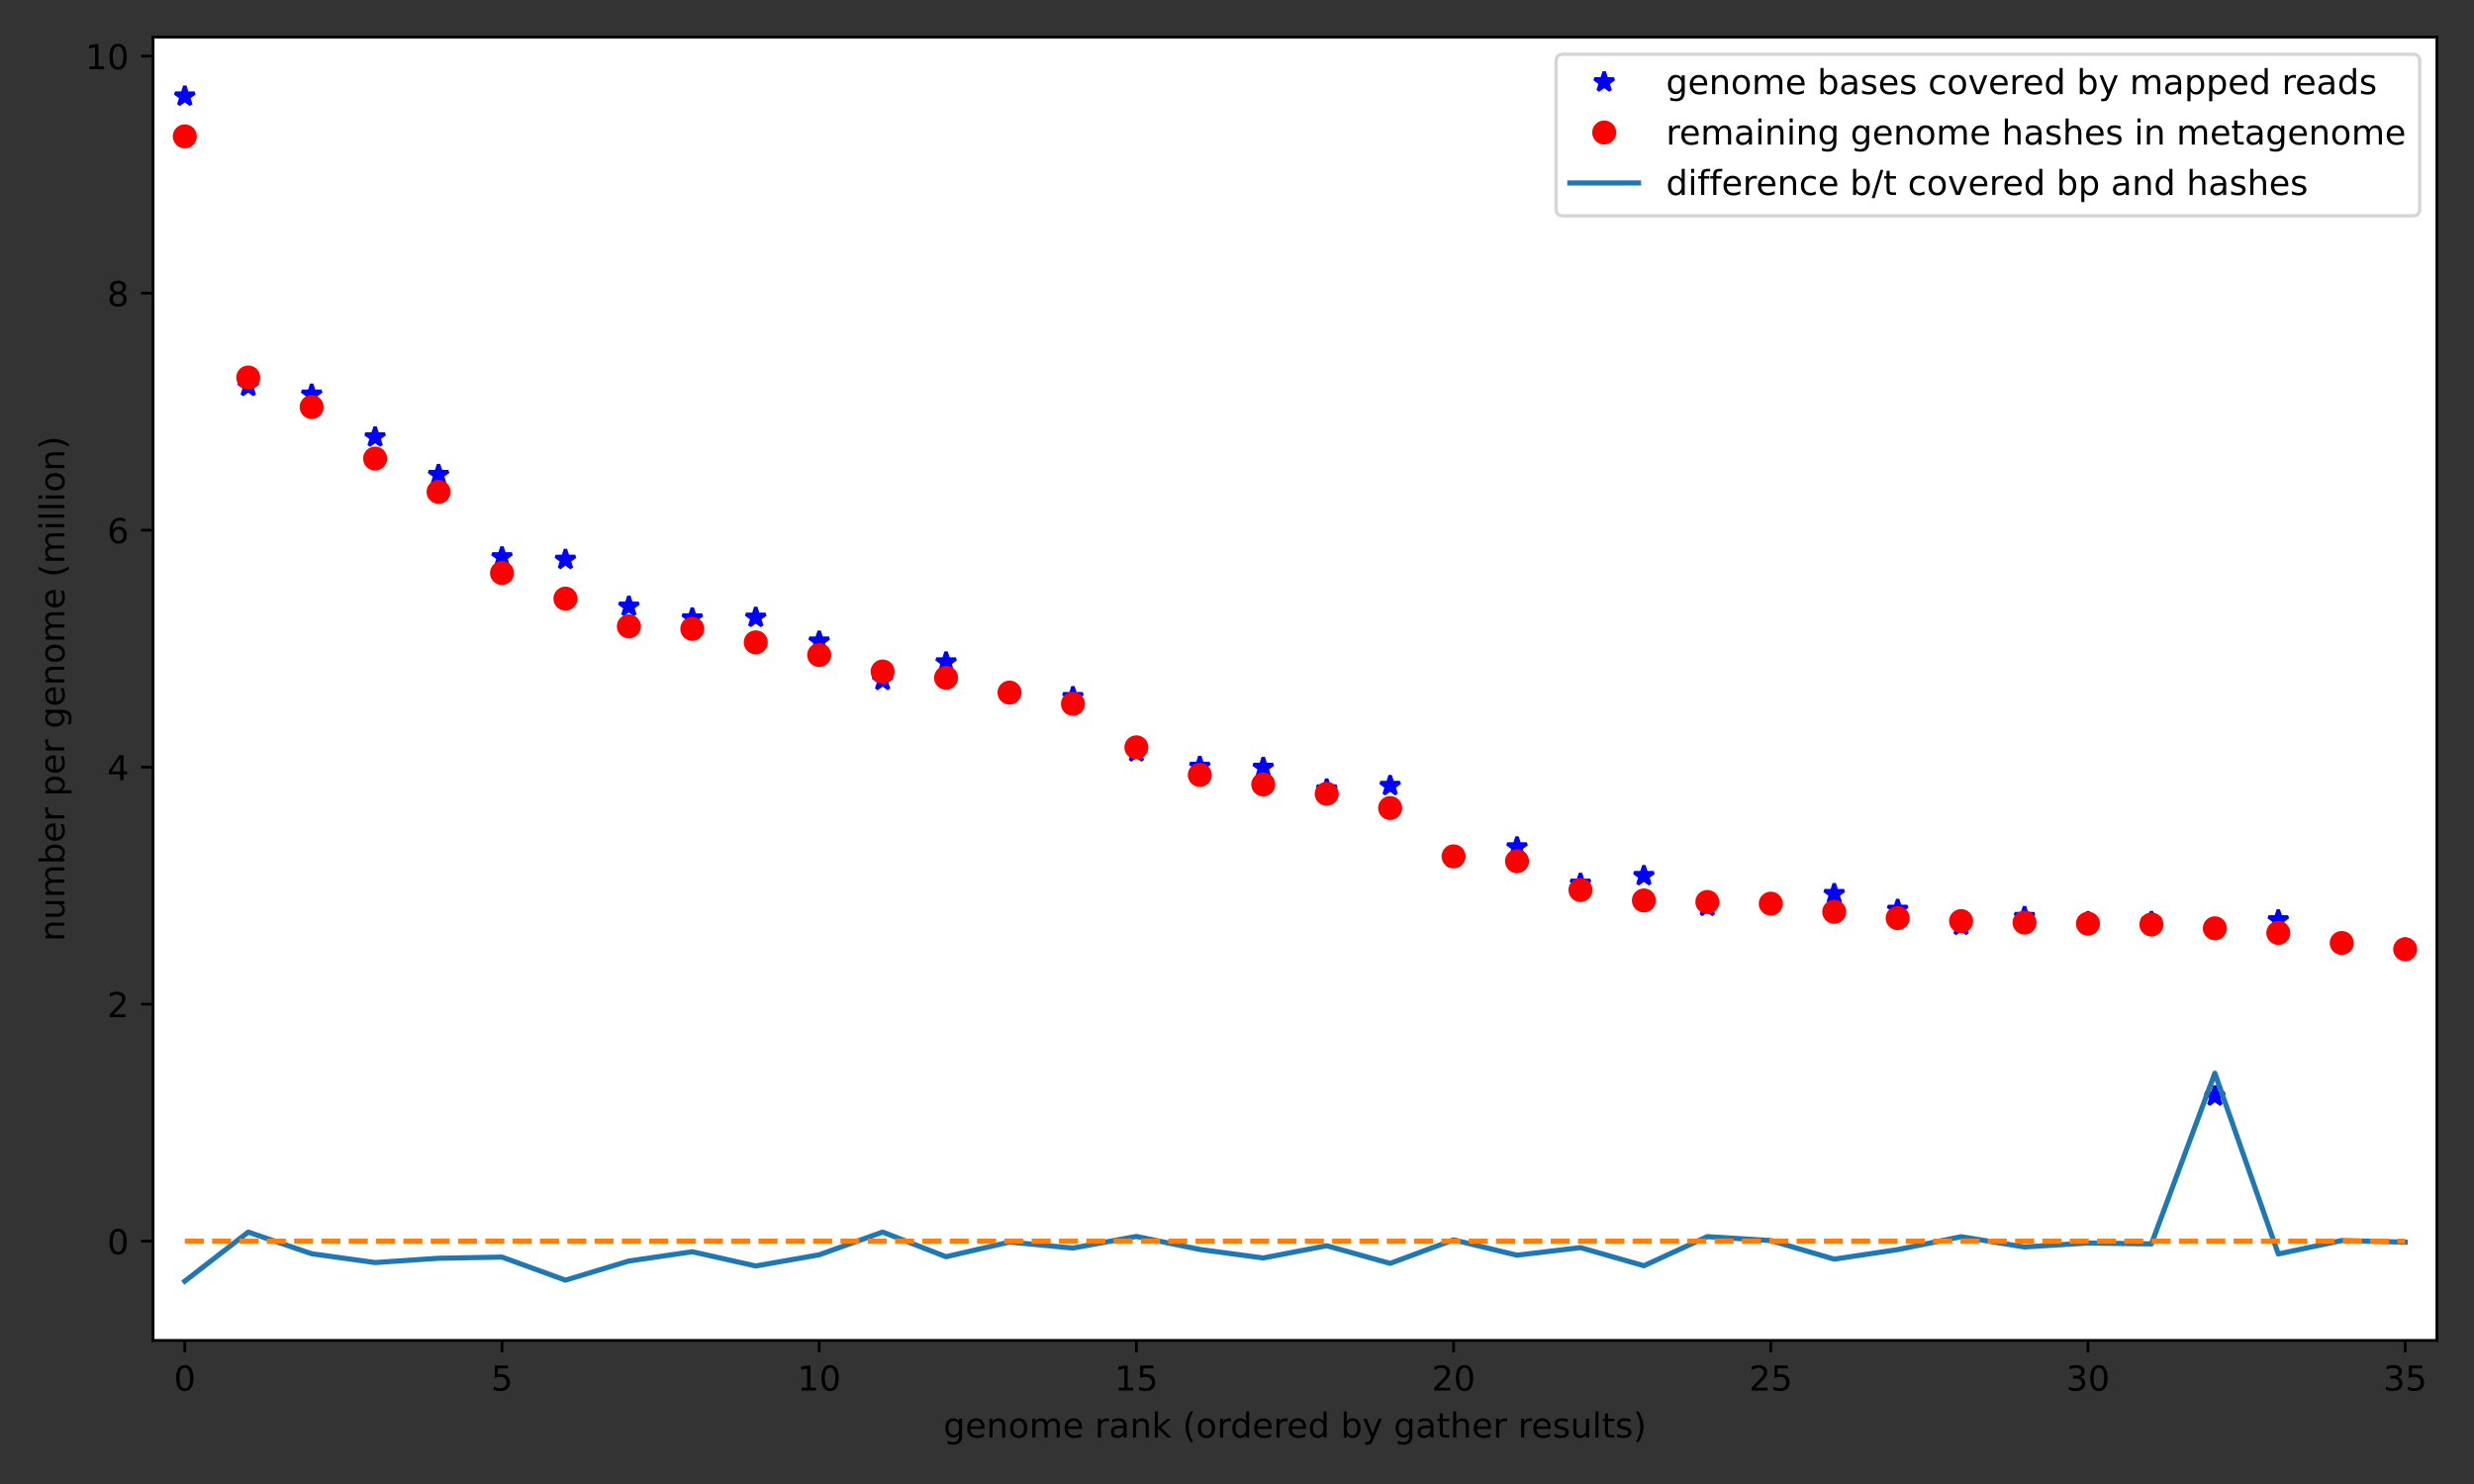<?xml version="1.0" encoding="utf-8" standalone="no"?>
<!DOCTYPE svg PUBLIC "-//W3C//DTD SVG 1.1//EN"
  "http://www.w3.org/Graphics/SVG/1.1/DTD/svg11.dtd">
<!-- Created with matplotlib (https://matplotlib.org/) -->
<svg height="432pt" version="1.1" viewBox="0 0 720 432" width="720pt" xmlns="http://www.w3.org/2000/svg" xmlns:xlink="http://www.w3.org/1999/xlink">
 <rect x="0" y="0" width="720" height="432" fill="#333333" stroke="none"/>
 <defs>
  <style type="text/css">*{stroke-linecap:butt;stroke-linejoin:round;}</style>
 </defs>
 <g id="figure_1">
  <g id="patch_1">
   <path d="M 0 432 
L 720 432 
L 720 0 
L 0 0 
z
" style="fill:none;"/>
  </g>
  <g id="axes_1">
   <g id="patch_2">
    <path d="M 44.55 390.2 
L 709.2 390.2 
L 709.2 10.8 
L 44.55 10.8 
z
" style="fill:#ffffff;"/>
   </g>
   <g id="matplotlib.axis_1">
    <g id="xtick_1">
     <g id="line2d_1">
      <defs>
       <path d="M 0 0 
L 0 3.5 
" id="ma9f26c75c8" style="stroke:#000000;stroke-width:0.8;"/>
      </defs>
      <g>
       <use style="stroke:#000000;stroke-width:0.8;" x="53.781" xlink:href="#ma9f26c75c8" y="390.2"/>
      </g>
     </g>
     <g id="text_1">
      <!-- 0 -->
      <g transform="translate(50.6 404.798)scale(0.1 -0.1)">
       <defs>
        <path d="M 31.781 66.406 
Q 24.172 66.406 20.328 58.906 
Q 16.5 51.422 16.5 36.375 
Q 16.5 21.391 20.328 13.891 
Q 24.172 6.391 31.781 6.391 
Q 39.453 6.391 43.281 13.891 
Q 47.125 21.391 47.125 36.375 
Q 47.125 51.422 43.281 58.906 
Q 39.453 66.406 31.781 66.406 
z
M 31.781 74.219 
Q 44.047 74.219 50.516 64.516 
Q 56.984 54.828 56.984 36.375 
Q 56.984 17.969 50.516 8.266 
Q 44.047 -1.422 31.781 -1.422 
Q 19.531 -1.422 13.062 8.266 
Q 6.594 17.969 6.594 36.375 
Q 6.594 54.828 13.062 64.516 
Q 19.531 74.219 31.781 74.219 
z
" id="DejaVuSans-48"/>
       </defs>
       <use xlink:href="#DejaVuSans-48"/>
      </g>
     </g>
    </g>
    <g id="xtick_2">
     <g id="line2d_2">
      <g>
       <use style="stroke:#000000;stroke-width:0.8;" x="146.094" xlink:href="#ma9f26c75c8" y="390.2"/>
      </g>
     </g>
     <g id="text_2">
      <!-- 5 -->
      <g transform="translate(142.912 404.798)scale(0.1 -0.1)">
       <defs>
        <path d="M 10.797 72.906 
L 49.516 72.906 
L 49.516 64.594 
L 19.828 64.594 
L 19.828 46.734 
Q 21.969 47.469 24.109 47.828 
Q 26.266 48.188 28.422 48.188 
Q 40.625 48.188 47.75 41.5 
Q 54.891 34.812 54.891 23.391 
Q 54.891 11.625 47.562 5.094 
Q 40.234 -1.422 26.906 -1.422 
Q 22.312 -1.422 17.547 -0.641 
Q 12.797 0.141 7.719 1.703 
L 7.719 11.625 
Q 12.109 9.234 16.797 8.062 
Q 21.484 6.891 26.703 6.891 
Q 35.156 6.891 40.078 11.328 
Q 45.016 15.766 45.016 23.391 
Q 45.016 31 40.078 35.438 
Q 35.156 39.891 26.703 39.891 
Q 22.75 39.891 18.812 39.016 
Q 14.891 38.141 10.797 36.281 
z
" id="DejaVuSans-53"/>
       </defs>
       <use xlink:href="#DejaVuSans-53"/>
      </g>
     </g>
    </g>
    <g id="xtick_3">
     <g id="line2d_3">
      <g>
       <use style="stroke:#000000;stroke-width:0.8;" x="238.406" xlink:href="#ma9f26c75c8" y="390.2"/>
      </g>
     </g>
     <g id="text_3">
      <!-- 10 -->
      <g transform="translate(232.044 404.798)scale(0.1 -0.1)">
       <defs>
        <path d="M 12.406 8.297 
L 28.516 8.297 
L 28.516 63.922 
L 10.984 60.406 
L 10.984 69.391 
L 28.422 72.906 
L 38.281 72.906 
L 38.281 8.297 
L 54.391 8.297 
L 54.391 0 
L 12.406 0 
z
" id="DejaVuSans-49"/>
       </defs>
       <use xlink:href="#DejaVuSans-49"/>
       <use x="63.623" xlink:href="#DejaVuSans-48"/>
      </g>
     </g>
    </g>
    <g id="xtick_4">
     <g id="line2d_4">
      <g>
       <use style="stroke:#000000;stroke-width:0.8;" x="330.719" xlink:href="#ma9f26c75c8" y="390.2"/>
      </g>
     </g>
     <g id="text_4">
      <!-- 15 -->
      <g transform="translate(324.356 404.798)scale(0.1 -0.1)">
       <use xlink:href="#DejaVuSans-49"/>
       <use x="63.623" xlink:href="#DejaVuSans-53"/>
      </g>
     </g>
    </g>
    <g id="xtick_5">
     <g id="line2d_5">
      <g>
       <use style="stroke:#000000;stroke-width:0.8;" x="423.031" xlink:href="#ma9f26c75c8" y="390.2"/>
      </g>
     </g>
     <g id="text_5">
      <!-- 20 -->
      <g transform="translate(416.669 404.798)scale(0.1 -0.1)">
       <defs>
        <path d="M 19.188 8.297 
L 53.609 8.297 
L 53.609 0 
L 7.328 0 
L 7.328 8.297 
Q 12.938 14.109 22.625 23.891 
Q 32.328 33.688 34.812 36.531 
Q 39.547 41.844 41.422 45.531 
Q 43.312 49.219 43.312 52.781 
Q 43.312 58.594 39.234 62.25 
Q 35.156 65.922 28.609 65.922 
Q 23.969 65.922 18.812 64.312 
Q 13.672 62.703 7.812 59.422 
L 7.812 69.391 
Q 13.766 71.781 18.938 73 
Q 24.125 74.219 28.422 74.219 
Q 39.75 74.219 46.484 68.547 
Q 53.219 62.891 53.219 53.422 
Q 53.219 48.922 51.531 44.891 
Q 49.859 40.875 45.406 35.406 
Q 44.188 33.984 37.641 27.219 
Q 31.109 20.453 19.188 8.297 
z
" id="DejaVuSans-50"/>
       </defs>
       <use xlink:href="#DejaVuSans-50"/>
       <use x="63.623" xlink:href="#DejaVuSans-48"/>
      </g>
     </g>
    </g>
    <g id="xtick_6">
     <g id="line2d_6">
      <g>
       <use style="stroke:#000000;stroke-width:0.8;" x="515.344" xlink:href="#ma9f26c75c8" y="390.2"/>
      </g>
     </g>
     <g id="text_6">
      <!-- 25 -->
      <g transform="translate(508.981 404.798)scale(0.1 -0.1)">
       <use xlink:href="#DejaVuSans-50"/>
       <use x="63.623" xlink:href="#DejaVuSans-53"/>
      </g>
     </g>
    </g>
    <g id="xtick_7">
     <g id="line2d_7">
      <g>
       <use style="stroke:#000000;stroke-width:0.8;" x="607.656" xlink:href="#ma9f26c75c8" y="390.2"/>
      </g>
     </g>
     <g id="text_7">
      <!-- 30 -->
      <g transform="translate(601.294 404.798)scale(0.1 -0.1)">
       <defs>
        <path d="M 40.578 39.312 
Q 47.656 37.797 51.625 33 
Q 55.609 28.219 55.609 21.188 
Q 55.609 10.406 48.188 4.484 
Q 40.766 -1.422 27.094 -1.422 
Q 22.516 -1.422 17.656 -0.516 
Q 12.797 0.391 7.625 2.203 
L 7.625 11.719 
Q 11.719 9.328 16.594 8.109 
Q 21.484 6.891 26.812 6.891 
Q 36.078 6.891 40.938 10.547 
Q 45.797 14.203 45.797 21.188 
Q 45.797 27.641 41.281 31.266 
Q 36.766 34.906 28.719 34.906 
L 20.219 34.906 
L 20.219 43.016 
L 29.109 43.016 
Q 36.375 43.016 40.234 45.922 
Q 44.094 48.828 44.094 54.297 
Q 44.094 59.906 40.109 62.906 
Q 36.141 65.922 28.719 65.922 
Q 24.656 65.922 20.016 65.031 
Q 15.375 64.156 9.812 62.312 
L 9.812 71.094 
Q 15.438 72.656 20.344 73.438 
Q 25.25 74.219 29.594 74.219 
Q 40.828 74.219 47.359 69.109 
Q 53.906 64.016 53.906 55.328 
Q 53.906 49.266 50.438 45.094 
Q 46.969 40.922 40.578 39.312 
z
" id="DejaVuSans-51"/>
       </defs>
       <use xlink:href="#DejaVuSans-51"/>
       <use x="63.623" xlink:href="#DejaVuSans-48"/>
      </g>
     </g>
    </g>
    <g id="xtick_8">
     <g id="line2d_8">
      <g>
       <use style="stroke:#000000;stroke-width:0.8;" x="699.969" xlink:href="#ma9f26c75c8" y="390.2"/>
      </g>
     </g>
     <g id="text_8">
      <!-- 35 -->
      <g transform="translate(693.606 404.798)scale(0.1 -0.1)">
       <use xlink:href="#DejaVuSans-51"/>
       <use x="63.623" xlink:href="#DejaVuSans-53"/>
      </g>
     </g>
    </g>
    <g id="text_9">
     <!-- genome rank (ordered by gather results) -->
     <g transform="translate(274.567 418.477)scale(0.1 -0.1)">
      <defs>
       <path d="M 45.406 27.984 
Q 45.406 37.75 41.375 43.109 
Q 37.359 48.484 30.078 48.484 
Q 22.859 48.484 18.828 43.109 
Q 14.797 37.75 14.797 27.984 
Q 14.797 18.266 18.828 12.891 
Q 22.859 7.516 30.078 7.516 
Q 37.359 7.516 41.375 12.891 
Q 45.406 18.266 45.406 27.984 
z
M 54.391 6.781 
Q 54.391 -7.172 48.188 -13.984 
Q 42 -20.797 29.203 -20.797 
Q 24.469 -20.797 20.266 -20.094 
Q 16.062 -19.391 12.109 -17.922 
L 12.109 -9.188 
Q 16.062 -11.328 19.922 -12.344 
Q 23.781 -13.375 27.781 -13.375 
Q 36.625 -13.375 41.016 -8.766 
Q 45.406 -4.156 45.406 5.172 
L 45.406 9.625 
Q 42.625 4.781 38.281 2.391 
Q 33.938 0 27.875 0 
Q 17.828 0 11.672 7.656 
Q 5.516 15.328 5.516 27.984 
Q 5.516 40.672 11.672 48.328 
Q 17.828 56 27.875 56 
Q 33.938 56 38.281 53.609 
Q 42.625 51.219 45.406 46.391 
L 45.406 54.688 
L 54.391 54.688 
z
" id="DejaVuSans-103"/>
       <path d="M 56.203 29.594 
L 56.203 25.203 
L 14.891 25.203 
Q 15.484 15.922 20.484 11.062 
Q 25.484 6.203 34.422 6.203 
Q 39.594 6.203 44.453 7.469 
Q 49.312 8.734 54.109 11.281 
L 54.109 2.781 
Q 49.266 0.734 44.188 -0.344 
Q 39.109 -1.422 33.891 -1.422 
Q 20.797 -1.422 13.156 6.188 
Q 5.516 13.812 5.516 26.812 
Q 5.516 40.234 12.766 48.109 
Q 20.016 56 32.328 56 
Q 43.359 56 49.781 48.891 
Q 56.203 41.797 56.203 29.594 
z
M 47.219 32.234 
Q 47.125 39.594 43.094 43.984 
Q 39.062 48.391 32.422 48.391 
Q 24.906 48.391 20.391 44.141 
Q 15.875 39.891 15.188 32.172 
z
" id="DejaVuSans-101"/>
       <path d="M 54.891 33.016 
L 54.891 0 
L 45.906 0 
L 45.906 32.719 
Q 45.906 40.484 42.875 44.328 
Q 39.844 48.188 33.797 48.188 
Q 26.516 48.188 22.312 43.547 
Q 18.109 38.922 18.109 30.906 
L 18.109 0 
L 9.078 0 
L 9.078 54.688 
L 18.109 54.688 
L 18.109 46.188 
Q 21.344 51.125 25.703 53.562 
Q 30.078 56 35.797 56 
Q 45.219 56 50.047 50.172 
Q 54.891 44.344 54.891 33.016 
z
" id="DejaVuSans-110"/>
       <path d="M 30.609 48.391 
Q 23.391 48.391 19.188 42.75 
Q 14.984 37.109 14.984 27.297 
Q 14.984 17.484 19.156 11.844 
Q 23.344 6.203 30.609 6.203 
Q 37.797 6.203 41.984 11.859 
Q 46.188 17.531 46.188 27.297 
Q 46.188 37.016 41.984 42.703 
Q 37.797 48.391 30.609 48.391 
z
M 30.609 56 
Q 42.328 56 49.016 48.375 
Q 55.719 40.766 55.719 27.297 
Q 55.719 13.875 49.016 6.219 
Q 42.328 -1.422 30.609 -1.422 
Q 18.844 -1.422 12.172 6.219 
Q 5.516 13.875 5.516 27.297 
Q 5.516 40.766 12.172 48.375 
Q 18.844 56 30.609 56 
z
" id="DejaVuSans-111"/>
       <path d="M 52 44.188 
Q 55.375 50.25 60.062 53.125 
Q 64.75 56 71.094 56 
Q 79.641 56 84.281 50.016 
Q 88.922 44.047 88.922 33.016 
L 88.922 0 
L 79.891 0 
L 79.891 32.719 
Q 79.891 40.578 77.094 44.375 
Q 74.312 48.188 68.609 48.188 
Q 61.625 48.188 57.562 43.547 
Q 53.516 38.922 53.516 30.906 
L 53.516 0 
L 44.484 0 
L 44.484 32.719 
Q 44.484 40.625 41.703 44.406 
Q 38.922 48.188 33.109 48.188 
Q 26.219 48.188 22.156 43.531 
Q 18.109 38.875 18.109 30.906 
L 18.109 0 
L 9.078 0 
L 9.078 54.688 
L 18.109 54.688 
L 18.109 46.188 
Q 21.188 51.219 25.484 53.609 
Q 29.781 56 35.688 56 
Q 41.656 56 45.828 52.969 
Q 50 49.953 52 44.188 
z
" id="DejaVuSans-109"/>
       <path id="DejaVuSans-32"/>
       <path d="M 41.109 46.297 
Q 39.594 47.172 37.812 47.578 
Q 36.031 48 33.891 48 
Q 26.266 48 22.188 43.047 
Q 18.109 38.094 18.109 28.812 
L 18.109 0 
L 9.078 0 
L 9.078 54.688 
L 18.109 54.688 
L 18.109 46.188 
Q 20.953 51.172 25.484 53.578 
Q 30.031 56 36.531 56 
Q 37.453 56 38.578 55.875 
Q 39.703 55.766 41.062 55.516 
z
" id="DejaVuSans-114"/>
       <path d="M 34.281 27.484 
Q 23.391 27.484 19.188 25 
Q 14.984 22.516 14.984 16.5 
Q 14.984 11.719 18.141 8.906 
Q 21.297 6.109 26.703 6.109 
Q 34.188 6.109 38.703 11.406 
Q 43.219 16.703 43.219 25.484 
L 43.219 27.484 
z
M 52.203 31.203 
L 52.203 0 
L 43.219 0 
L 43.219 8.297 
Q 40.141 3.328 35.547 0.953 
Q 30.953 -1.422 24.312 -1.422 
Q 15.922 -1.422 10.953 3.297 
Q 6 8.016 6 15.922 
Q 6 25.141 12.172 29.828 
Q 18.359 34.516 30.609 34.516 
L 43.219 34.516 
L 43.219 35.406 
Q 43.219 41.609 39.141 45 
Q 35.062 48.391 27.688 48.391 
Q 23 48.391 18.547 47.266 
Q 14.109 46.141 10.016 43.891 
L 10.016 52.203 
Q 14.938 54.109 19.578 55.047 
Q 24.219 56 28.609 56 
Q 40.484 56 46.344 49.844 
Q 52.203 43.703 52.203 31.203 
z
" id="DejaVuSans-97"/>
       <path d="M 9.078 75.984 
L 18.109 75.984 
L 18.109 31.109 
L 44.922 54.688 
L 56.391 54.688 
L 27.391 29.109 
L 57.625 0 
L 45.906 0 
L 18.109 26.703 
L 18.109 0 
L 9.078 0 
z
" id="DejaVuSans-107"/>
       <path d="M 31 75.875 
Q 24.469 64.656 21.281 53.656 
Q 18.109 42.672 18.109 31.391 
Q 18.109 20.125 21.312 9.062 
Q 24.516 -2 31 -13.188 
L 23.188 -13.188 
Q 15.875 -1.703 12.234 9.375 
Q 8.594 20.453 8.594 31.391 
Q 8.594 42.281 12.203 53.312 
Q 15.828 64.359 23.188 75.875 
z
" id="DejaVuSans-40"/>
       <path d="M 45.406 46.391 
L 45.406 75.984 
L 54.391 75.984 
L 54.391 0 
L 45.406 0 
L 45.406 8.203 
Q 42.578 3.328 38.25 0.953 
Q 33.938 -1.422 27.875 -1.422 
Q 17.969 -1.422 11.734 6.484 
Q 5.516 14.406 5.516 27.297 
Q 5.516 40.188 11.734 48.094 
Q 17.969 56 27.875 56 
Q 33.938 56 38.25 53.625 
Q 42.578 51.266 45.406 46.391 
z
M 14.797 27.297 
Q 14.797 17.391 18.875 11.75 
Q 22.953 6.109 30.078 6.109 
Q 37.203 6.109 41.297 11.75 
Q 45.406 17.391 45.406 27.297 
Q 45.406 37.203 41.297 42.844 
Q 37.203 48.484 30.078 48.484 
Q 22.953 48.484 18.875 42.844 
Q 14.797 37.203 14.797 27.297 
z
" id="DejaVuSans-100"/>
       <path d="M 48.688 27.297 
Q 48.688 37.203 44.609 42.844 
Q 40.531 48.484 33.406 48.484 
Q 26.266 48.484 22.188 42.844 
Q 18.109 37.203 18.109 27.297 
Q 18.109 17.391 22.188 11.75 
Q 26.266 6.109 33.406 6.109 
Q 40.531 6.109 44.609 11.75 
Q 48.688 17.391 48.688 27.297 
z
M 18.109 46.391 
Q 20.953 51.266 25.266 53.625 
Q 29.594 56 35.594 56 
Q 45.562 56 51.781 48.094 
Q 58.016 40.188 58.016 27.297 
Q 58.016 14.406 51.781 6.484 
Q 45.562 -1.422 35.594 -1.422 
Q 29.594 -1.422 25.266 0.953 
Q 20.953 3.328 18.109 8.203 
L 18.109 0 
L 9.078 0 
L 9.078 75.984 
L 18.109 75.984 
z
" id="DejaVuSans-98"/>
       <path d="M 32.172 -5.078 
Q 28.375 -14.844 24.75 -17.812 
Q 21.141 -20.797 15.094 -20.797 
L 7.906 -20.797 
L 7.906 -13.281 
L 13.188 -13.281 
Q 16.891 -13.281 18.938 -11.516 
Q 21 -9.766 23.484 -3.219 
L 25.094 0.875 
L 2.984 54.688 
L 12.5 54.688 
L 29.594 11.922 
L 46.688 54.688 
L 56.203 54.688 
z
" id="DejaVuSans-121"/>
       <path d="M 18.312 70.219 
L 18.312 54.688 
L 36.812 54.688 
L 36.812 47.703 
L 18.312 47.703 
L 18.312 18.016 
Q 18.312 11.328 20.141 9.422 
Q 21.969 7.516 27.594 7.516 
L 36.812 7.516 
L 36.812 0 
L 27.594 0 
Q 17.188 0 13.234 3.875 
Q 9.281 7.766 9.281 18.016 
L 9.281 47.703 
L 2.688 47.703 
L 2.688 54.688 
L 9.281 54.688 
L 9.281 70.219 
z
" id="DejaVuSans-116"/>
       <path d="M 54.891 33.016 
L 54.891 0 
L 45.906 0 
L 45.906 32.719 
Q 45.906 40.484 42.875 44.328 
Q 39.844 48.188 33.797 48.188 
Q 26.516 48.188 22.312 43.547 
Q 18.109 38.922 18.109 30.906 
L 18.109 0 
L 9.078 0 
L 9.078 75.984 
L 18.109 75.984 
L 18.109 46.188 
Q 21.344 51.125 25.703 53.562 
Q 30.078 56 35.797 56 
Q 45.219 56 50.047 50.172 
Q 54.891 44.344 54.891 33.016 
z
" id="DejaVuSans-104"/>
       <path d="M 44.281 53.078 
L 44.281 44.578 
Q 40.484 46.531 36.375 47.5 
Q 32.281 48.484 27.875 48.484 
Q 21.188 48.484 17.844 46.438 
Q 14.5 44.391 14.5 40.281 
Q 14.5 37.156 16.891 35.375 
Q 19.281 33.594 26.516 31.984 
L 29.594 31.297 
Q 39.156 29.25 43.188 25.516 
Q 47.219 21.781 47.219 15.094 
Q 47.219 7.469 41.188 3.016 
Q 35.156 -1.422 24.609 -1.422 
Q 20.219 -1.422 15.453 -0.562 
Q 10.688 0.297 5.422 2 
L 5.422 11.281 
Q 10.406 8.688 15.234 7.391 
Q 20.062 6.109 24.812 6.109 
Q 31.156 6.109 34.562 8.281 
Q 37.984 10.453 37.984 14.406 
Q 37.984 18.062 35.516 20.016 
Q 33.062 21.969 24.703 23.781 
L 21.578 24.516 
Q 13.234 26.266 9.516 29.906 
Q 5.812 33.547 5.812 39.891 
Q 5.812 47.609 11.281 51.797 
Q 16.75 56 26.812 56 
Q 31.781 56 36.172 55.266 
Q 40.578 54.547 44.281 53.078 
z
" id="DejaVuSans-115"/>
       <path d="M 8.5 21.578 
L 8.5 54.688 
L 17.484 54.688 
L 17.484 21.922 
Q 17.484 14.156 20.5 10.266 
Q 23.531 6.391 29.594 6.391 
Q 36.859 6.391 41.078 11.031 
Q 45.312 15.672 45.312 23.688 
L 45.312 54.688 
L 54.297 54.688 
L 54.297 0 
L 45.312 0 
L 45.312 8.406 
Q 42.047 3.422 37.719 1 
Q 33.406 -1.422 27.688 -1.422 
Q 18.266 -1.422 13.375 4.438 
Q 8.5 10.297 8.5 21.578 
z
M 31.109 56 
z
" id="DejaVuSans-117"/>
       <path d="M 9.422 75.984 
L 18.406 75.984 
L 18.406 0 
L 9.422 0 
z
" id="DejaVuSans-108"/>
       <path d="M 8.016 75.875 
L 15.828 75.875 
Q 23.141 64.359 26.781 53.312 
Q 30.422 42.281 30.422 31.391 
Q 30.422 20.453 26.781 9.375 
Q 23.141 -1.703 15.828 -13.188 
L 8.016 -13.188 
Q 14.5 -2 17.703 9.062 
Q 20.906 20.125 20.906 31.391 
Q 20.906 42.672 17.703 53.656 
Q 14.5 64.656 8.016 75.875 
z
" id="DejaVuSans-41"/>
      </defs>
      <use xlink:href="#DejaVuSans-103"/>
      <use x="63.477" xlink:href="#DejaVuSans-101"/>
      <use x="125" xlink:href="#DejaVuSans-110"/>
      <use x="188.379" xlink:href="#DejaVuSans-111"/>
      <use x="249.561" xlink:href="#DejaVuSans-109"/>
      <use x="346.973" xlink:href="#DejaVuSans-101"/>
      <use x="408.496" xlink:href="#DejaVuSans-32"/>
      <use x="440.283" xlink:href="#DejaVuSans-114"/>
      <use x="481.396" xlink:href="#DejaVuSans-97"/>
      <use x="542.676" xlink:href="#DejaVuSans-110"/>
      <use x="606.055" xlink:href="#DejaVuSans-107"/>
      <use x="663.965" xlink:href="#DejaVuSans-32"/>
      <use x="695.752" xlink:href="#DejaVuSans-40"/>
      <use x="734.766" xlink:href="#DejaVuSans-111"/>
      <use x="795.947" xlink:href="#DejaVuSans-114"/>
      <use x="835.311" xlink:href="#DejaVuSans-100"/>
      <use x="898.787" xlink:href="#DejaVuSans-101"/>
      <use x="960.311" xlink:href="#DejaVuSans-114"/>
      <use x="999.174" xlink:href="#DejaVuSans-101"/>
      <use x="1060.697" xlink:href="#DejaVuSans-100"/>
      <use x="1124.174" xlink:href="#DejaVuSans-32"/>
      <use x="1155.961" xlink:href="#DejaVuSans-98"/>
      <use x="1219.438" xlink:href="#DejaVuSans-121"/>
      <use x="1278.617" xlink:href="#DejaVuSans-32"/>
      <use x="1310.404" xlink:href="#DejaVuSans-103"/>
      <use x="1373.881" xlink:href="#DejaVuSans-97"/>
      <use x="1435.16" xlink:href="#DejaVuSans-116"/>
      <use x="1474.369" xlink:href="#DejaVuSans-104"/>
      <use x="1537.748" xlink:href="#DejaVuSans-101"/>
      <use x="1599.271" xlink:href="#DejaVuSans-114"/>
      <use x="1640.385" xlink:href="#DejaVuSans-32"/>
      <use x="1672.172" xlink:href="#DejaVuSans-114"/>
      <use x="1711.035" xlink:href="#DejaVuSans-101"/>
      <use x="1772.559" xlink:href="#DejaVuSans-115"/>
      <use x="1824.658" xlink:href="#DejaVuSans-117"/>
      <use x="1888.037" xlink:href="#DejaVuSans-108"/>
      <use x="1915.82" xlink:href="#DejaVuSans-116"/>
      <use x="1955.029" xlink:href="#DejaVuSans-115"/>
      <use x="2007.129" xlink:href="#DejaVuSans-41"/>
     </g>
    </g>
   </g>
   <g id="matplotlib.axis_2">
    <g id="ytick_1">
     <g id="line2d_9">
      <defs>
       <path d="M 0 0 
L -3.5 0 
" id="mc05c2ad313" style="stroke:#000000;stroke-width:0.8;"/>
      </defs>
      <g>
       <use style="stroke:#000000;stroke-width:0.8;" x="44.55" xlink:href="#mc05c2ad313" y="361.302"/>
      </g>
     </g>
     <g id="text_10">
      <!-- 0 -->
      <g transform="translate(31.188 365.101)scale(0.1 -0.1)">
       <use xlink:href="#DejaVuSans-48"/>
      </g>
     </g>
    </g>
    <g id="ytick_2">
     <g id="line2d_10">
      <g>
       <use style="stroke:#000000;stroke-width:0.8;" x="44.55" xlink:href="#mc05c2ad313" y="292.31"/>
      </g>
     </g>
     <g id="text_11">
      <!-- 2 -->
      <g transform="translate(31.188 296.109)scale(0.1 -0.1)">
       <use xlink:href="#DejaVuSans-50"/>
      </g>
     </g>
    </g>
    <g id="ytick_3">
     <g id="line2d_11">
      <g>
       <use style="stroke:#000000;stroke-width:0.8;" x="44.55" xlink:href="#mc05c2ad313" y="223.319"/>
      </g>
     </g>
     <g id="text_12">
      <!-- 4 -->
      <g transform="translate(31.188 227.118)scale(0.1 -0.1)">
       <defs>
        <path d="M 37.797 64.312 
L 12.891 25.391 
L 37.797 25.391 
z
M 35.203 72.906 
L 47.609 72.906 
L 47.609 25.391 
L 58.016 25.391 
L 58.016 17.188 
L 47.609 17.188 
L 47.609 0 
L 37.797 0 
L 37.797 17.188 
L 4.891 17.188 
L 4.891 26.703 
z
" id="DejaVuSans-52"/>
       </defs>
       <use xlink:href="#DejaVuSans-52"/>
      </g>
     </g>
    </g>
    <g id="ytick_4">
     <g id="line2d_12">
      <g>
       <use style="stroke:#000000;stroke-width:0.8;" x="44.55" xlink:href="#mc05c2ad313" y="154.328"/>
      </g>
     </g>
     <g id="text_13">
      <!-- 6 -->
      <g transform="translate(31.188 158.127)scale(0.1 -0.1)">
       <defs>
        <path d="M 33.016 40.375 
Q 26.375 40.375 22.484 35.828 
Q 18.609 31.297 18.609 23.391 
Q 18.609 15.531 22.484 10.953 
Q 26.375 6.391 33.016 6.391 
Q 39.656 6.391 43.531 10.953 
Q 47.406 15.531 47.406 23.391 
Q 47.406 31.297 43.531 35.828 
Q 39.656 40.375 33.016 40.375 
z
M 52.594 71.297 
L 52.594 62.312 
Q 48.875 64.062 45.094 64.984 
Q 41.312 65.922 37.594 65.922 
Q 27.828 65.922 22.672 59.328 
Q 17.531 52.734 16.797 39.406 
Q 19.672 43.656 24.016 45.922 
Q 28.375 48.188 33.594 48.188 
Q 44.578 48.188 50.953 41.516 
Q 57.328 34.859 57.328 23.391 
Q 57.328 12.156 50.688 5.359 
Q 44.047 -1.422 33.016 -1.422 
Q 20.359 -1.422 13.672 8.266 
Q 6.984 17.969 6.984 36.375 
Q 6.984 53.656 15.188 63.938 
Q 23.391 74.219 37.203 74.219 
Q 40.922 74.219 44.703 73.484 
Q 48.484 72.75 52.594 71.297 
z
" id="DejaVuSans-54"/>
       </defs>
       <use xlink:href="#DejaVuSans-54"/>
      </g>
     </g>
    </g>
    <g id="ytick_5">
     <g id="line2d_13">
      <g>
       <use style="stroke:#000000;stroke-width:0.8;" x="44.55" xlink:href="#mc05c2ad313" y="85.336"/>
      </g>
     </g>
     <g id="text_14">
      <!-- 8 -->
      <g transform="translate(31.188 89.135)scale(0.1 -0.1)">
       <defs>
        <path d="M 31.781 34.625 
Q 24.75 34.625 20.719 30.859 
Q 16.703 27.094 16.703 20.516 
Q 16.703 13.922 20.719 10.156 
Q 24.75 6.391 31.781 6.391 
Q 38.812 6.391 42.859 10.172 
Q 46.922 13.969 46.922 20.516 
Q 46.922 27.094 42.891 30.859 
Q 38.875 34.625 31.781 34.625 
z
M 21.922 38.812 
Q 15.578 40.375 12.031 44.719 
Q 8.5 49.078 8.5 55.328 
Q 8.5 64.062 14.719 69.141 
Q 20.953 74.219 31.781 74.219 
Q 42.672 74.219 48.875 69.141 
Q 55.078 64.062 55.078 55.328 
Q 55.078 49.078 51.531 44.719 
Q 48 40.375 41.703 38.812 
Q 48.828 37.156 52.797 32.312 
Q 56.781 27.484 56.781 20.516 
Q 56.781 9.906 50.312 4.234 
Q 43.844 -1.422 31.781 -1.422 
Q 19.734 -1.422 13.25 4.234 
Q 6.781 9.906 6.781 20.516 
Q 6.781 27.484 10.781 32.312 
Q 14.797 37.156 21.922 38.812 
z
M 18.312 54.391 
Q 18.312 48.734 21.844 45.562 
Q 25.391 42.391 31.781 42.391 
Q 38.141 42.391 41.719 45.562 
Q 45.312 48.734 45.312 54.391 
Q 45.312 60.062 41.719 63.234 
Q 38.141 66.406 31.781 66.406 
Q 25.391 66.406 21.844 63.234 
Q 18.312 60.062 18.312 54.391 
z
" id="DejaVuSans-56"/>
       </defs>
       <use xlink:href="#DejaVuSans-56"/>
      </g>
     </g>
    </g>
    <g id="ytick_6">
     <g id="line2d_14">
      <g>
       <use style="stroke:#000000;stroke-width:0.8;" x="44.55" xlink:href="#mc05c2ad313" y="16.345"/>
      </g>
     </g>
     <g id="text_15">
      <!-- 10 -->
      <g transform="translate(24.825 20.144)scale(0.1 -0.1)">
       <use xlink:href="#DejaVuSans-49"/>
       <use x="63.623" xlink:href="#DejaVuSans-48"/>
      </g>
     </g>
    </g>
    <g id="text_16">
     <!-- number per genome (million) -->
     <g transform="translate(18.745 274.07)rotate(-90)scale(0.1 -0.1)">
      <defs>
       <path d="M 18.109 8.203 
L 18.109 -20.797 
L 9.078 -20.797 
L 9.078 54.688 
L 18.109 54.688 
L 18.109 46.391 
Q 20.953 51.266 25.266 53.625 
Q 29.594 56 35.594 56 
Q 45.562 56 51.781 48.094 
Q 58.016 40.188 58.016 27.297 
Q 58.016 14.406 51.781 6.484 
Q 45.562 -1.422 35.594 -1.422 
Q 29.594 -1.422 25.266 0.953 
Q 20.953 3.328 18.109 8.203 
z
M 48.688 27.297 
Q 48.688 37.203 44.609 42.844 
Q 40.531 48.484 33.406 48.484 
Q 26.266 48.484 22.188 42.844 
Q 18.109 37.203 18.109 27.297 
Q 18.109 17.391 22.188 11.75 
Q 26.266 6.109 33.406 6.109 
Q 40.531 6.109 44.609 11.75 
Q 48.688 17.391 48.688 27.297 
z
" id="DejaVuSans-112"/>
       <path d="M 9.422 54.688 
L 18.406 54.688 
L 18.406 0 
L 9.422 0 
z
M 9.422 75.984 
L 18.406 75.984 
L 18.406 64.594 
L 9.422 64.594 
z
" id="DejaVuSans-105"/>
      </defs>
      <use xlink:href="#DejaVuSans-110"/>
      <use x="63.379" xlink:href="#DejaVuSans-117"/>
      <use x="126.758" xlink:href="#DejaVuSans-109"/>
      <use x="224.17" xlink:href="#DejaVuSans-98"/>
      <use x="287.646" xlink:href="#DejaVuSans-101"/>
      <use x="349.17" xlink:href="#DejaVuSans-114"/>
      <use x="390.283" xlink:href="#DejaVuSans-32"/>
      <use x="422.07" xlink:href="#DejaVuSans-112"/>
      <use x="485.547" xlink:href="#DejaVuSans-101"/>
      <use x="547.07" xlink:href="#DejaVuSans-114"/>
      <use x="588.184" xlink:href="#DejaVuSans-32"/>
      <use x="619.971" xlink:href="#DejaVuSans-103"/>
      <use x="683.447" xlink:href="#DejaVuSans-101"/>
      <use x="744.971" xlink:href="#DejaVuSans-110"/>
      <use x="808.35" xlink:href="#DejaVuSans-111"/>
      <use x="869.531" xlink:href="#DejaVuSans-109"/>
      <use x="966.943" xlink:href="#DejaVuSans-101"/>
      <use x="1028.467" xlink:href="#DejaVuSans-32"/>
      <use x="1060.254" xlink:href="#DejaVuSans-40"/>
      <use x="1099.268" xlink:href="#DejaVuSans-109"/>
      <use x="1196.68" xlink:href="#DejaVuSans-105"/>
      <use x="1224.463" xlink:href="#DejaVuSans-108"/>
      <use x="1252.246" xlink:href="#DejaVuSans-108"/>
      <use x="1280.029" xlink:href="#DejaVuSans-105"/>
      <use x="1307.812" xlink:href="#DejaVuSans-111"/>
      <use x="1368.994" xlink:href="#DejaVuSans-110"/>
      <use x="1432.373" xlink:href="#DejaVuSans-41"/>
     </g>
    </g>
   </g>
   <g id="line2d_15">
    <defs>
     <path d="M 0 -3 
L -0.674 -0.927 
L -2.853 -0.927 
L -1.09 0.354 
L -1.763 2.427 
L -0 1.146 
L 1.763 2.427 
L 1.09 0.354 
L 2.853 -0.927 
L 0.674 -0.927 
z
" id="m2e3a67ea5d" style="stroke:#0000ff;stroke-linejoin:bevel;"/>
    </defs>
    <g clip-path="url(#p6961972449)">
     <use style="fill:#0000ff;stroke:#0000ff;stroke-linejoin:bevel;" x="53.781" xlink:href="#m2e3a67ea5d" y="28.045"/>
     <use style="fill:#0000ff;stroke:#0000ff;stroke-linejoin:bevel;" x="72.244" xlink:href="#m2e3a67ea5d" y="112.532"/>
     <use style="fill:#0000ff;stroke:#0000ff;stroke-linejoin:bevel;" x="90.706" xlink:href="#m2e3a67ea5d" y="114.814"/>
     <use style="fill:#0000ff;stroke:#0000ff;stroke-linejoin:bevel;" x="109.169" xlink:href="#m2e3a67ea5d" y="127.255"/>
     <use style="fill:#0000ff;stroke:#0000ff;stroke-linejoin:bevel;" x="127.631" xlink:href="#m2e3a67ea5d" y="138.198"/>
     <use style="fill:#0000ff;stroke:#0000ff;stroke-linejoin:bevel;" x="146.094" xlink:href="#m2e3a67ea5d" y="162.171"/>
     <use style="fill:#0000ff;stroke:#0000ff;stroke-linejoin:bevel;" x="164.556" xlink:href="#m2e3a67ea5d" y="162.904"/>
     <use style="fill:#0000ff;stroke:#0000ff;stroke-linejoin:bevel;" x="183.019" xlink:href="#m2e3a67ea5d" y="176.547"/>
     <use style="fill:#0000ff;stroke:#0000ff;stroke-linejoin:bevel;" x="201.481" xlink:href="#m2e3a67ea5d" y="179.974"/>
     <use style="fill:#0000ff;stroke:#0000ff;stroke-linejoin:bevel;" x="219.944" xlink:href="#m2e3a67ea5d" y="179.765"/>
     <use style="fill:#0000ff;stroke:#0000ff;stroke-linejoin:bevel;" x="238.406" xlink:href="#m2e3a67ea5d" y="186.708"/>
     <use style="fill:#0000ff;stroke:#0000ff;stroke-linejoin:bevel;" x="256.869" xlink:href="#m2e3a67ea5d" y="198.124"/>
     <use style="fill:#0000ff;stroke:#0000ff;stroke-linejoin:bevel;" x="275.331" xlink:href="#m2e3a67ea5d" y="192.769"/>
     <use style="fill:#0000ff;stroke:#0000ff;stroke-linejoin:bevel;" x="293.794" xlink:href="#m2e3a67ea5d" y="201.347"/>
     <use style="fill:#0000ff;stroke:#0000ff;stroke-linejoin:bevel;" x="312.256" xlink:href="#m2e3a67ea5d" y="202.881"/>
     <use style="fill:#0000ff;stroke:#0000ff;stroke-linejoin:bevel;" x="330.719" xlink:href="#m2e3a67ea5d" y="218.926"/>
     <use style="fill:#0000ff;stroke:#0000ff;stroke-linejoin:bevel;" x="349.181" xlink:href="#m2e3a67ea5d" y="223.173"/>
     <use style="fill:#0000ff;stroke:#0000ff;stroke-linejoin:bevel;" x="367.644" xlink:href="#m2e3a67ea5d" y="223.455"/>
     <use style="fill:#0000ff;stroke:#0000ff;stroke-linejoin:bevel;" x="386.106" xlink:href="#m2e3a67ea5d" y="229.745"/>
     <use style="fill:#0000ff;stroke:#0000ff;stroke-linejoin:bevel;" x="404.569" xlink:href="#m2e3a67ea5d" y="228.742"/>
     <use style="fill:#0000ff;stroke:#0000ff;stroke-linejoin:bevel;" x="423.031" xlink:href="#m2e3a67ea5d" y="249.671"/>
     <use style="fill:#0000ff;stroke:#0000ff;stroke-linejoin:bevel;" x="441.494" xlink:href="#m2e3a67ea5d" y="246.612"/>
     <use style="fill:#0000ff;stroke:#0000ff;stroke-linejoin:bevel;" x="459.956" xlink:href="#m2e3a67ea5d" y="257.204"/>
     <use style="fill:#0000ff;stroke:#0000ff;stroke-linejoin:bevel;" x="478.419" xlink:href="#m2e3a67ea5d" y="254.966"/>
     <use style="fill:#0000ff;stroke:#0000ff;stroke-linejoin:bevel;" x="496.881" xlink:href="#m2e3a67ea5d" y="263.887"/>
     <use style="fill:#0000ff;stroke:#0000ff;stroke-linejoin:bevel;" x="515.344" xlink:href="#m2e3a67ea5d" y="263.23"/>
     <use style="fill:#0000ff;stroke:#0000ff;stroke-linejoin:bevel;" x="533.806" xlink:href="#m2e3a67ea5d" y="260.196"/>
     <use style="fill:#0000ff;stroke:#0000ff;stroke-linejoin:bevel;" x="552.269" xlink:href="#m2e3a67ea5d" y="264.795"/>
     <use style="fill:#0000ff;stroke:#0000ff;stroke-linejoin:bevel;" x="570.731" xlink:href="#m2e3a67ea5d" y="269.415"/>
     <use style="fill:#0000ff;stroke:#0000ff;stroke-linejoin:bevel;" x="589.194" xlink:href="#m2e3a67ea5d" y="266.878"/>
     <use style="fill:#0000ff;stroke:#0000ff;stroke-linejoin:bevel;" x="607.656" xlink:href="#m2e3a67ea5d" y="268.344"/>
     <use style="fill:#0000ff;stroke:#0000ff;stroke-linejoin:bevel;" x="626.119" xlink:href="#m2e3a67ea5d" y="268.323"/>
     <use style="fill:#0000ff;stroke:#0000ff;stroke-linejoin:bevel;" x="644.581" xlink:href="#m2e3a67ea5d" y="319.11"/>
     <use style="fill:#0000ff;stroke:#0000ff;stroke-linejoin:bevel;" x="663.044" xlink:href="#m2e3a67ea5d" y="267.846"/>
     <use style="fill:#0000ff;stroke:#0000ff;stroke-linejoin:bevel;" x="681.506" xlink:href="#m2e3a67ea5d" y="274.68"/>
     <use style="fill:#0000ff;stroke:#0000ff;stroke-linejoin:bevel;" x="699.969" xlink:href="#m2e3a67ea5d" y="276.047"/>
    </g>
   </g>
   <g id="line2d_16">
    <defs>
     <path d="M 0 3 
C 0.796 3 1.559 2.684 2.121 2.121 
C 2.684 1.559 3 0.796 3 0 
C 3 -0.796 2.684 -1.559 2.121 -2.121 
C 1.559 -2.684 0.796 -3 0 -3 
C -0.796 -3 -1.559 -2.684 -2.121 -2.121 
C -2.684 -1.559 -3 -0.796 -3 0 
C -3 0.796 -2.684 1.559 -2.121 2.121 
C -1.559 2.684 -0.796 3 0 3 
z
" id="m11c2a0ec64" style="stroke:#ff0000;"/>
    </defs>
    <g clip-path="url(#p6961972449)">
     <use style="fill:#ff0000;stroke:#ff0000;" x="53.781" xlink:href="#m11c2a0ec64" y="39.698"/>
     <use style="fill:#ff0000;stroke:#ff0000;" x="72.244" xlink:href="#m11c2a0ec64" y="109.897"/>
     <use style="fill:#ff0000;stroke:#ff0000;" x="90.706" xlink:href="#m11c2a0ec64" y="118.487"/>
     <use style="fill:#ff0000;stroke:#ff0000;" x="109.169" xlink:href="#m11c2a0ec64" y="133.492"/>
     <use style="fill:#ff0000;stroke:#ff0000;" x="127.631" xlink:href="#m11c2a0ec64" y="143.185"/>
     <use style="fill:#ff0000;stroke:#ff0000;" x="146.094" xlink:href="#m11c2a0ec64" y="166.815"/>
     <use style="fill:#ff0000;stroke:#ff0000;" x="164.556" xlink:href="#m11c2a0ec64" y="174.266"/>
     <use style="fill:#ff0000;stroke:#ff0000;" x="183.019" xlink:href="#m11c2a0ec64" y="182.338"/>
     <use style="fill:#ff0000;stroke:#ff0000;" x="201.481" xlink:href="#m11c2a0ec64" y="183.062"/>
     <use style="fill:#ff0000;stroke:#ff0000;" x="219.944" xlink:href="#m11c2a0ec64" y="186.995"/>
     <use style="fill:#ff0000;stroke:#ff0000;" x="238.406" xlink:href="#m11c2a0ec64" y="190.686"/>
     <use style="fill:#ff0000;stroke:#ff0000;" x="256.869" xlink:href="#m11c2a0ec64" y="195.481"/>
     <use style="fill:#ff0000;stroke:#ff0000;" x="275.331" xlink:href="#m11c2a0ec64" y="197.309"/>
     <use style="fill:#ff0000;stroke:#ff0000;" x="293.794" xlink:href="#m11c2a0ec64" y="201.621"/>
     <use style="fill:#ff0000;stroke:#ff0000;" x="312.256" xlink:href="#m11c2a0ec64" y="204.898"/>
     <use style="fill:#ff0000;stroke:#ff0000;" x="330.719" xlink:href="#m11c2a0ec64" y="217.558"/>
     <use style="fill:#ff0000;stroke:#ff0000;" x="349.181" xlink:href="#m11c2a0ec64" y="225.596"/>
     <use style="fill:#ff0000;stroke:#ff0000;" x="367.644" xlink:href="#m11c2a0ec64" y="228.355"/>
     <use style="fill:#ff0000;stroke:#ff0000;" x="386.106" xlink:href="#m11c2a0ec64" y="231.08"/>
     <use style="fill:#ff0000;stroke:#ff0000;" x="404.569" xlink:href="#m11c2a0ec64" y="235.22"/>
     <use style="fill:#ff0000;stroke:#ff0000;" x="423.031" xlink:href="#m11c2a0ec64" y="249.294"/>
     <use style="fill:#ff0000;stroke:#ff0000;" x="441.494" xlink:href="#m11c2a0ec64" y="250.708"/>
     <use style="fill:#ff0000;stroke:#ff0000;" x="459.956" xlink:href="#m11c2a0ec64" y="259.091"/>
     <use style="fill:#ff0000;stroke:#ff0000;" x="478.419" xlink:href="#m11c2a0ec64" y="262.127"/>
     <use style="fill:#ff0000;stroke:#ff0000;" x="496.881" xlink:href="#m11c2a0ec64" y="262.575"/>
     <use style="fill:#ff0000;stroke:#ff0000;" x="515.344" xlink:href="#m11c2a0ec64" y="263.058"/>
     <use style="fill:#ff0000;stroke:#ff0000;" x="533.806" xlink:href="#m11c2a0ec64" y="265.438"/>
     <use style="fill:#ff0000;stroke:#ff0000;" x="552.269" xlink:href="#m11c2a0ec64" y="267.266"/>
     <use style="fill:#ff0000;stroke:#ff0000;" x="570.731" xlink:href="#m11c2a0ec64" y="268.129"/>
     <use style="fill:#ff0000;stroke:#ff0000;" x="589.194" xlink:href="#m11c2a0ec64" y="268.577"/>
     <use style="fill:#ff0000;stroke:#ff0000;" x="607.656" xlink:href="#m11c2a0ec64" y="268.888"/>
     <use style="fill:#ff0000;stroke:#ff0000;" x="626.119" xlink:href="#m11c2a0ec64" y="269.129"/>
     <use style="fill:#ff0000;stroke:#ff0000;" x="644.581" xlink:href="#m11c2a0ec64" y="270.233"/>
     <use style="fill:#ff0000;stroke:#ff0000;" x="663.044" xlink:href="#m11c2a0ec64" y="271.578"/>
     <use style="fill:#ff0000;stroke:#ff0000;" x="681.506" xlink:href="#m11c2a0ec64" y="274.51"/>
     <use style="fill:#ff0000;stroke:#ff0000;" x="699.969" xlink:href="#m11c2a0ec64" y="276.339"/>
    </g>
   </g>
   <g id="line2d_17">
    <path clip-path="url(#p6961972449)" d="M 53.781 372.955 
L 72.244 358.667 
L 90.706 364.974 
L 109.169 367.538 
L 127.631 366.289 
L 146.094 365.946 
L 164.556 372.664 
L 183.019 367.092 
L 201.481 364.39 
L 219.944 368.532 
L 238.406 365.28 
L 256.869 358.659 
L 275.331 365.842 
L 293.794 361.575 
L 312.256 363.318 
L 330.719 359.933 
L 349.181 363.724 
L 367.644 366.202 
L 386.106 362.637 
L 404.569 367.78 
L 423.031 360.925 
L 441.494 365.398 
L 459.956 363.189 
L 478.419 368.462 
L 496.881 359.989 
L 515.344 361.13 
L 533.806 366.544 
L 552.269 363.773 
L 570.731 360.016 
L 589.194 363.001 
L 607.656 361.845 
L 626.119 362.108 
L 644.581 312.424 
L 663.044 365.034 
L 681.506 361.132 
L 699.969 361.593 
" style="fill:none;stroke:#1f77b4;stroke-linecap:square;stroke-width:1.5;"/>
   </g>
   <g id="line2d_18">
    <path clip-path="url(#p6961972449)" d="M 53.781 361.302 
L 72.244 361.302 
L 90.706 361.302 
L 109.169 361.302 
L 127.631 361.302 
L 146.094 361.302 
L 164.556 361.302 
L 183.019 361.302 
L 201.481 361.302 
L 219.944 361.302 
L 238.406 361.302 
L 256.869 361.302 
L 275.331 361.302 
L 293.794 361.302 
L 312.256 361.302 
L 330.719 361.302 
L 349.181 361.302 
L 367.644 361.302 
L 386.106 361.302 
L 404.569 361.302 
L 423.031 361.302 
L 441.494 361.302 
L 459.956 361.302 
L 478.419 361.302 
L 496.881 361.302 
L 515.344 361.302 
L 533.806 361.302 
L 552.269 361.302 
L 570.731 361.302 
L 589.194 361.302 
L 607.656 361.302 
L 626.119 361.302 
L 644.581 361.302 
L 663.044 361.302 
L 681.506 361.302 
L 699.969 361.302 
" style="fill:none;stroke:#ff7f0e;stroke-dasharray:5.55,2.4;stroke-dashoffset:0;stroke-width:1.5;"/>
   </g>
   <g id="patch_3">
    <path d="M 44.55 390.2 
L 44.55 10.8 
" style="fill:none;stroke:#000000;stroke-linecap:square;stroke-linejoin:miter;stroke-width:0.8;"/>
   </g>
   <g id="patch_4">
    <path d="M 709.2 390.2 
L 709.2 10.8 
" style="fill:none;stroke:#000000;stroke-linecap:square;stroke-linejoin:miter;stroke-width:0.8;"/>
   </g>
   <g id="patch_5">
    <path d="M 44.55 390.2 
L 709.2 390.2 
" style="fill:none;stroke:#000000;stroke-linecap:square;stroke-linejoin:miter;stroke-width:0.8;"/>
   </g>
   <g id="patch_6">
    <path d="M 44.55 10.8 
L 709.2 10.8 
" style="fill:none;stroke:#000000;stroke-linecap:square;stroke-linejoin:miter;stroke-width:0.8;"/>
   </g>
   <g id="legend_1">
    <g id="patch_7">
     <path d="M 454.864 62.834 
L 702.2 62.834 
Q 704.2 62.834 704.2 60.834 
L 704.2 17.8 
Q 704.2 15.8 702.2 15.8 
L 454.864 15.8 
Q 452.864 15.8 452.864 17.8 
L 452.864 60.834 
Q 452.864 62.834 454.864 62.834 
z
" style="fill:#ffffff;opacity:0.8;stroke:#cccccc;stroke-linejoin:miter;"/>
    </g>
    <g id="line2d_19"/>
    <g id="line2d_20">
     <g>
      <use style="fill:#0000ff;stroke:#0000ff;stroke-linejoin:bevel;" x="466.864" xlink:href="#m2e3a67ea5d" y="23.898"/>
     </g>
    </g>
    <g id="text_17">
     <!-- genome bases covered by mapped reads -->
     <g transform="translate(484.864 27.398)scale(0.1 -0.1)">
      <defs>
       <path d="M 48.781 52.594 
L 48.781 44.188 
Q 44.969 46.297 41.141 47.344 
Q 37.312 48.391 33.406 48.391 
Q 24.656 48.391 19.812 42.844 
Q 14.984 37.312 14.984 27.297 
Q 14.984 17.281 19.812 11.734 
Q 24.656 6.203 33.406 6.203 
Q 37.312 6.203 41.141 7.25 
Q 44.969 8.297 48.781 10.406 
L 48.781 2.094 
Q 45.016 0.344 40.984 -0.531 
Q 36.969 -1.422 32.422 -1.422 
Q 20.062 -1.422 12.781 6.344 
Q 5.516 14.109 5.516 27.297 
Q 5.516 40.672 12.859 48.328 
Q 20.219 56 33.016 56 
Q 37.156 56 41.109 55.141 
Q 45.062 54.297 48.781 52.594 
z
" id="DejaVuSans-99"/>
       <path d="M 2.984 54.688 
L 12.5 54.688 
L 29.594 8.797 
L 46.688 54.688 
L 56.203 54.688 
L 35.688 0 
L 23.484 0 
z
" id="DejaVuSans-118"/>
      </defs>
      <use xlink:href="#DejaVuSans-103"/>
      <use x="63.477" xlink:href="#DejaVuSans-101"/>
      <use x="125" xlink:href="#DejaVuSans-110"/>
      <use x="188.379" xlink:href="#DejaVuSans-111"/>
      <use x="249.561" xlink:href="#DejaVuSans-109"/>
      <use x="346.973" xlink:href="#DejaVuSans-101"/>
      <use x="408.496" xlink:href="#DejaVuSans-32"/>
      <use x="440.283" xlink:href="#DejaVuSans-98"/>
      <use x="503.76" xlink:href="#DejaVuSans-97"/>
      <use x="565.039" xlink:href="#DejaVuSans-115"/>
      <use x="617.139" xlink:href="#DejaVuSans-101"/>
      <use x="678.662" xlink:href="#DejaVuSans-115"/>
      <use x="730.762" xlink:href="#DejaVuSans-32"/>
      <use x="762.549" xlink:href="#DejaVuSans-99"/>
      <use x="817.529" xlink:href="#DejaVuSans-111"/>
      <use x="878.711" xlink:href="#DejaVuSans-118"/>
      <use x="937.891" xlink:href="#DejaVuSans-101"/>
      <use x="999.414" xlink:href="#DejaVuSans-114"/>
      <use x="1038.277" xlink:href="#DejaVuSans-101"/>
      <use x="1099.801" xlink:href="#DejaVuSans-100"/>
      <use x="1163.277" xlink:href="#DejaVuSans-32"/>
      <use x="1195.064" xlink:href="#DejaVuSans-98"/>
      <use x="1258.541" xlink:href="#DejaVuSans-121"/>
      <use x="1317.721" xlink:href="#DejaVuSans-32"/>
      <use x="1349.508" xlink:href="#DejaVuSans-109"/>
      <use x="1446.92" xlink:href="#DejaVuSans-97"/>
      <use x="1508.199" xlink:href="#DejaVuSans-112"/>
      <use x="1571.676" xlink:href="#DejaVuSans-112"/>
      <use x="1635.152" xlink:href="#DejaVuSans-101"/>
      <use x="1696.676" xlink:href="#DejaVuSans-100"/>
      <use x="1760.152" xlink:href="#DejaVuSans-32"/>
      <use x="1791.939" xlink:href="#DejaVuSans-114"/>
      <use x="1830.803" xlink:href="#DejaVuSans-101"/>
      <use x="1892.326" xlink:href="#DejaVuSans-97"/>
      <use x="1953.605" xlink:href="#DejaVuSans-100"/>
      <use x="2017.082" xlink:href="#DejaVuSans-115"/>
     </g>
    </g>
    <g id="line2d_21"/>
    <g id="line2d_22">
     <g>
      <use style="fill:#ff0000;stroke:#ff0000;" x="466.864" xlink:href="#m11c2a0ec64" y="38.577"/>
     </g>
    </g>
    <g id="text_18">
     <!-- remaining genome hashes in metagenome -->
     <g transform="translate(484.864 42.077)scale(0.1 -0.1)">
      <use xlink:href="#DejaVuSans-114"/>
      <use x="38.863" xlink:href="#DejaVuSans-101"/>
      <use x="100.387" xlink:href="#DejaVuSans-109"/>
      <use x="197.799" xlink:href="#DejaVuSans-97"/>
      <use x="259.078" xlink:href="#DejaVuSans-105"/>
      <use x="286.861" xlink:href="#DejaVuSans-110"/>
      <use x="350.24" xlink:href="#DejaVuSans-105"/>
      <use x="378.023" xlink:href="#DejaVuSans-110"/>
      <use x="441.402" xlink:href="#DejaVuSans-103"/>
      <use x="504.879" xlink:href="#DejaVuSans-32"/>
      <use x="536.666" xlink:href="#DejaVuSans-103"/>
      <use x="600.143" xlink:href="#DejaVuSans-101"/>
      <use x="661.666" xlink:href="#DejaVuSans-110"/>
      <use x="725.045" xlink:href="#DejaVuSans-111"/>
      <use x="786.227" xlink:href="#DejaVuSans-109"/>
      <use x="883.639" xlink:href="#DejaVuSans-101"/>
      <use x="945.162" xlink:href="#DejaVuSans-32"/>
      <use x="976.949" xlink:href="#DejaVuSans-104"/>
      <use x="1040.328" xlink:href="#DejaVuSans-97"/>
      <use x="1101.607" xlink:href="#DejaVuSans-115"/>
      <use x="1153.707" xlink:href="#DejaVuSans-104"/>
      <use x="1217.086" xlink:href="#DejaVuSans-101"/>
      <use x="1278.609" xlink:href="#DejaVuSans-115"/>
      <use x="1330.709" xlink:href="#DejaVuSans-32"/>
      <use x="1362.496" xlink:href="#DejaVuSans-105"/>
      <use x="1390.279" xlink:href="#DejaVuSans-110"/>
      <use x="1453.658" xlink:href="#DejaVuSans-32"/>
      <use x="1485.445" xlink:href="#DejaVuSans-109"/>
      <use x="1582.857" xlink:href="#DejaVuSans-101"/>
      <use x="1644.381" xlink:href="#DejaVuSans-116"/>
      <use x="1683.59" xlink:href="#DejaVuSans-97"/>
      <use x="1744.869" xlink:href="#DejaVuSans-103"/>
      <use x="1808.346" xlink:href="#DejaVuSans-101"/>
      <use x="1869.869" xlink:href="#DejaVuSans-110"/>
      <use x="1933.248" xlink:href="#DejaVuSans-111"/>
      <use x="1994.43" xlink:href="#DejaVuSans-109"/>
      <use x="2091.842" xlink:href="#DejaVuSans-101"/>
     </g>
    </g>
    <g id="line2d_23">
     <path d="M 456.864 53.255 
L 476.864 53.255 
" style="fill:none;stroke:#1f77b4;stroke-linecap:square;stroke-width:1.5;"/>
    </g>
    <g id="line2d_24"/>
    <g id="text_19">
     <!-- difference b/t covered bp and hashes -->
     <g transform="translate(484.864 56.755)scale(0.1 -0.1)">
      <defs>
       <path d="M 37.109 75.984 
L 37.109 68.5 
L 28.516 68.5 
Q 23.688 68.5 21.797 66.547 
Q 19.922 64.594 19.922 59.516 
L 19.922 54.688 
L 34.719 54.688 
L 34.719 47.703 
L 19.922 47.703 
L 19.922 0 
L 10.891 0 
L 10.891 47.703 
L 2.297 47.703 
L 2.297 54.688 
L 10.891 54.688 
L 10.891 58.5 
Q 10.891 67.625 15.141 71.797 
Q 19.391 75.984 28.609 75.984 
z
" id="DejaVuSans-102"/>
       <path d="M 25.391 72.906 
L 33.688 72.906 
L 8.297 -9.281 
L 0 -9.281 
z
" id="DejaVuSans-47"/>
      </defs>
      <use xlink:href="#DejaVuSans-100"/>
      <use x="63.477" xlink:href="#DejaVuSans-105"/>
      <use x="91.26" xlink:href="#DejaVuSans-102"/>
      <use x="126.465" xlink:href="#DejaVuSans-102"/>
      <use x="161.67" xlink:href="#DejaVuSans-101"/>
      <use x="223.193" xlink:href="#DejaVuSans-114"/>
      <use x="262.057" xlink:href="#DejaVuSans-101"/>
      <use x="323.58" xlink:href="#DejaVuSans-110"/>
      <use x="386.959" xlink:href="#DejaVuSans-99"/>
      <use x="441.939" xlink:href="#DejaVuSans-101"/>
      <use x="503.463" xlink:href="#DejaVuSans-32"/>
      <use x="535.25" xlink:href="#DejaVuSans-98"/>
      <use x="598.727" xlink:href="#DejaVuSans-47"/>
      <use x="632.418" xlink:href="#DejaVuSans-116"/>
      <use x="671.627" xlink:href="#DejaVuSans-32"/>
      <use x="703.414" xlink:href="#DejaVuSans-99"/>
      <use x="758.395" xlink:href="#DejaVuSans-111"/>
      <use x="819.576" xlink:href="#DejaVuSans-118"/>
      <use x="878.756" xlink:href="#DejaVuSans-101"/>
      <use x="940.279" xlink:href="#DejaVuSans-114"/>
      <use x="979.143" xlink:href="#DejaVuSans-101"/>
      <use x="1040.666" xlink:href="#DejaVuSans-100"/>
      <use x="1104.143" xlink:href="#DejaVuSans-32"/>
      <use x="1135.93" xlink:href="#DejaVuSans-98"/>
      <use x="1199.406" xlink:href="#DejaVuSans-112"/>
      <use x="1262.883" xlink:href="#DejaVuSans-32"/>
      <use x="1294.67" xlink:href="#DejaVuSans-97"/>
      <use x="1355.949" xlink:href="#DejaVuSans-110"/>
      <use x="1419.328" xlink:href="#DejaVuSans-100"/>
      <use x="1482.805" xlink:href="#DejaVuSans-32"/>
      <use x="1514.592" xlink:href="#DejaVuSans-104"/>
      <use x="1577.971" xlink:href="#DejaVuSans-97"/>
      <use x="1639.25" xlink:href="#DejaVuSans-115"/>
      <use x="1691.35" xlink:href="#DejaVuSans-104"/>
      <use x="1754.729" xlink:href="#DejaVuSans-101"/>
      <use x="1816.252" xlink:href="#DejaVuSans-115"/>
     </g>
    </g>
   </g>
  </g>
 </g>
 <defs>
  <clipPath id="p6961972449">
   <rect height="379.4" width="664.65" x="44.55" y="10.8"/>
  </clipPath>
 </defs>
</svg>
